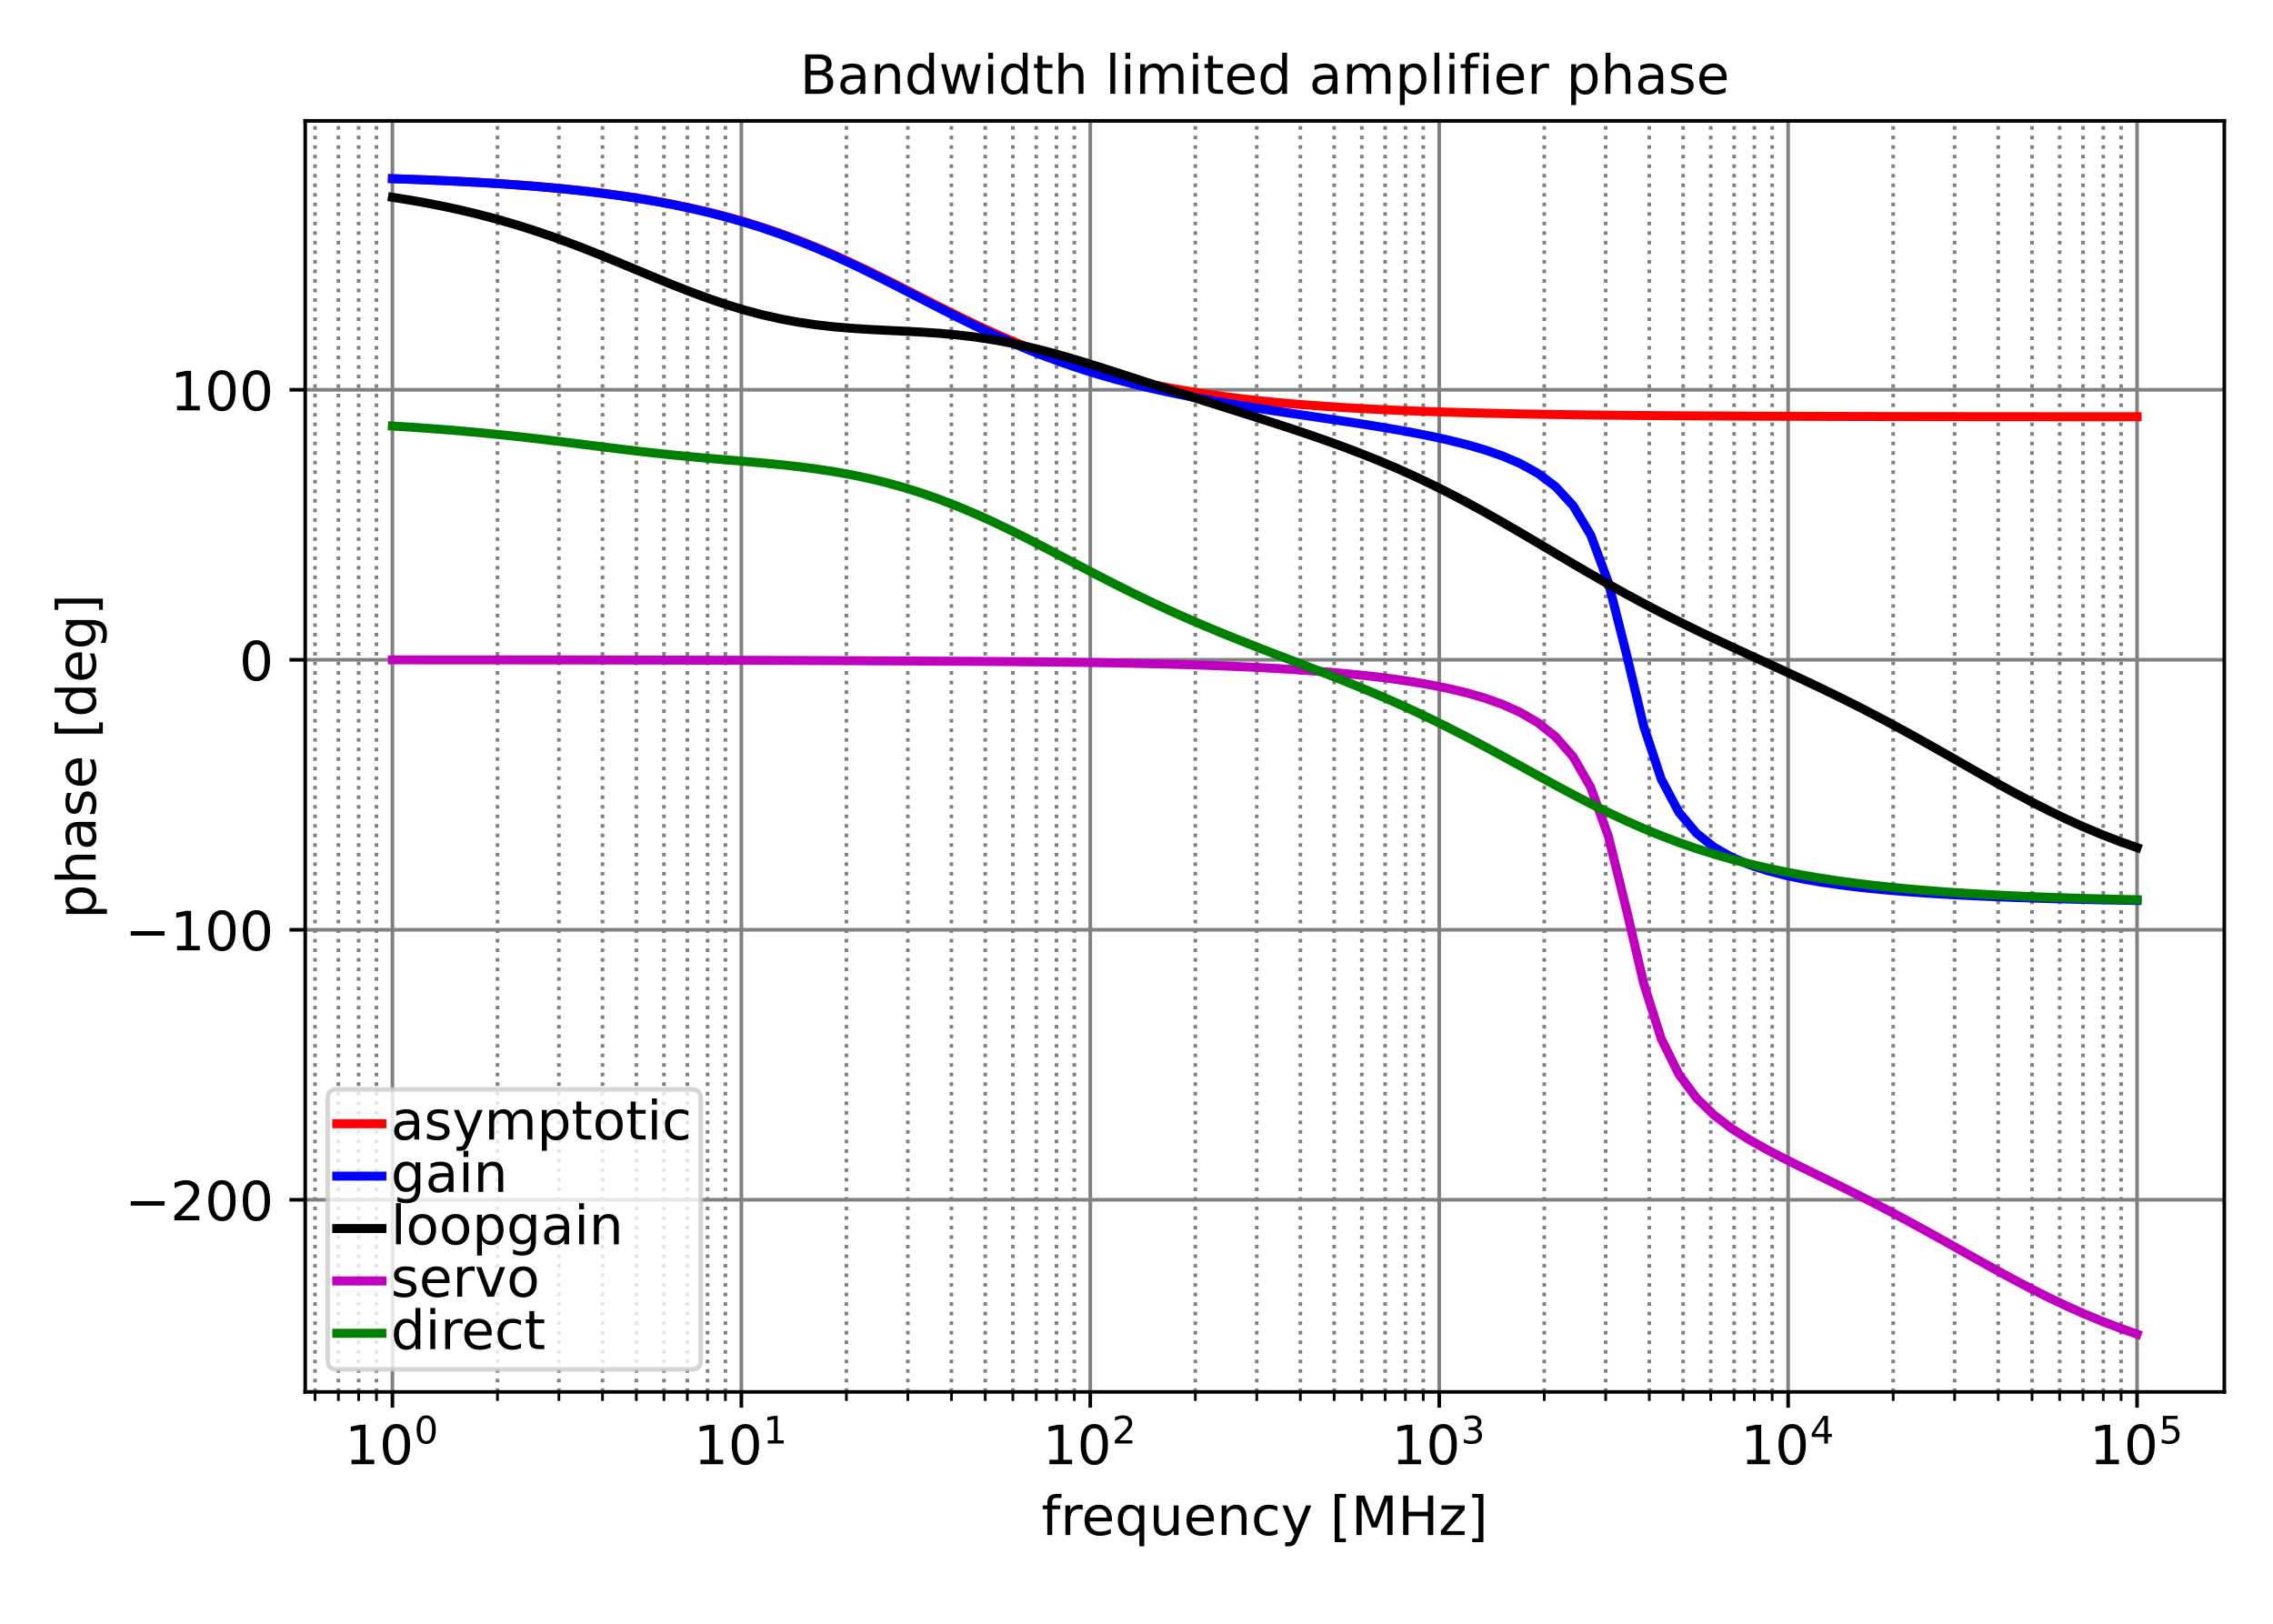 <?xml version="1.0" encoding="utf-8" standalone="no"?>
<!DOCTYPE svg PUBLIC "-//W3C//DTD SVG 1.1//EN"
  "http://www.w3.org/Graphics/SVG/1.1/DTD/svg11.dtd">
<!-- Created with matplotlib (https://matplotlib.org/) -->
<svg height="360pt" version="1.1" viewBox="0 0 504 360" width="504pt" xmlns="http://www.w3.org/2000/svg" xmlns:xlink="http://www.w3.org/1999/xlink">
 <defs>
  <style type="text/css">*{stroke-linecap:butt;stroke-linejoin:round;}</style>
 </defs>
 <g id="figure_1">
  <g id="patch_1">
   <path d="M 0 360 
L 504 360 
L 504 0 
L 0 0 
z
" style="fill:#ffffff;"/>
  </g>
  <g id="axes_1">
   <g id="patch_2">
    <path d="M 67.675 308.6 
L 493.2 308.6 
L 493.2 26.8 
L 67.675 26.8 
z
" style="fill:#ffffff;"/>
   </g>
   <g id="matplotlib.axis_1">
    <g id="xtick_1">
     <g id="line2d_1">
      <path clip-path="url(#p88505e169c)" d="M 87.017 308.6 
L 87.017 26.8 
" style="fill:none;stroke:#808080;stroke-linecap:square;stroke-width:0.8;"/>
     </g>
     <g id="line2d_2">
      <defs>
       <path d="M 0 0 
L 0 3.5 
" id="m97b4661ace" style="stroke:#000000;stroke-width:0.8;"/>
      </defs>
      <g>
       <use style="stroke:#000000;stroke-width:0.8;" x="87.017" xlink:href="#m97b4661ace" y="308.6"/>
      </g>
     </g>
     <g id="text_1">
      <!-- $\mathdefault{10^{0}}$ -->
      <g transform="translate(76.457 324.718)scale(0.12 -0.12)">
       <defs>
        <path d="M 12.406 8.297 
L 28.516 8.297 
L 28.516 63.922 
L 10.984 60.406 
L 10.984 69.391 
L 28.422 72.906 
L 38.281 72.906 
L 38.281 8.297 
L 54.391 8.297 
L 54.391 0 
L 12.406 0 
z
" id="DejaVuSans-49"/>
        <path d="M 31.781 66.406 
Q 24.172 66.406 20.328 58.906 
Q 16.5 51.422 16.5 36.375 
Q 16.5 21.391 20.328 13.891 
Q 24.172 6.391 31.781 6.391 
Q 39.453 6.391 43.281 13.891 
Q 47.125 21.391 47.125 36.375 
Q 47.125 51.422 43.281 58.906 
Q 39.453 66.406 31.781 66.406 
z
M 31.781 74.219 
Q 44.047 74.219 50.516 64.516 
Q 56.984 54.828 56.984 36.375 
Q 56.984 17.969 50.516 8.266 
Q 44.047 -1.422 31.781 -1.422 
Q 19.531 -1.422 13.062 8.266 
Q 6.594 17.969 6.594 36.375 
Q 6.594 54.828 13.062 64.516 
Q 19.531 74.219 31.781 74.219 
z
" id="DejaVuSans-48"/>
       </defs>
       <use transform="translate(0 0.766)" xlink:href="#DejaVuSans-49"/>
       <use transform="translate(63.623 0.766)" xlink:href="#DejaVuSans-48"/>
       <use transform="translate(128.203 39.047)scale(0.7)" xlink:href="#DejaVuSans-48"/>
      </g>
     </g>
    </g>
    <g id="xtick_2">
     <g id="line2d_3">
      <path clip-path="url(#p88505e169c)" d="M 164.385 308.6 
L 164.385 26.8 
" style="fill:none;stroke:#808080;stroke-linecap:square;stroke-width:0.8;"/>
     </g>
     <g id="line2d_4">
      <g>
       <use style="stroke:#000000;stroke-width:0.8;" x="164.385" xlink:href="#m97b4661ace" y="308.6"/>
      </g>
     </g>
     <g id="text_2">
      <!-- $\mathdefault{10^{1}}$ -->
      <g transform="translate(153.825 324.718)scale(0.12 -0.12)">
       <use transform="translate(0 0.684)" xlink:href="#DejaVuSans-49"/>
       <use transform="translate(63.623 0.684)" xlink:href="#DejaVuSans-48"/>
       <use transform="translate(128.203 38.966)scale(0.7)" xlink:href="#DejaVuSans-49"/>
      </g>
     </g>
    </g>
    <g id="xtick_3">
     <g id="line2d_5">
      <path clip-path="url(#p88505e169c)" d="M 241.753 308.6 
L 241.753 26.8 
" style="fill:none;stroke:#808080;stroke-linecap:square;stroke-width:0.8;"/>
     </g>
     <g id="line2d_6">
      <g>
       <use style="stroke:#000000;stroke-width:0.8;" x="241.753" xlink:href="#m97b4661ace" y="308.6"/>
      </g>
     </g>
     <g id="text_3">
      <!-- $\mathdefault{10^{2}}$ -->
      <g transform="translate(231.193 324.718)scale(0.12 -0.12)">
       <defs>
        <path d="M 19.188 8.297 
L 53.609 8.297 
L 53.609 0 
L 7.328 0 
L 7.328 8.297 
Q 12.938 14.109 22.625 23.891 
Q 32.328 33.688 34.812 36.531 
Q 39.547 41.844 41.422 45.531 
Q 43.312 49.219 43.312 52.781 
Q 43.312 58.594 39.234 62.25 
Q 35.156 65.922 28.609 65.922 
Q 23.969 65.922 18.812 64.312 
Q 13.672 62.703 7.812 59.422 
L 7.812 69.391 
Q 13.766 71.781 18.938 73 
Q 24.125 74.219 28.422 74.219 
Q 39.75 74.219 46.484 68.547 
Q 53.219 62.891 53.219 53.422 
Q 53.219 48.922 51.531 44.891 
Q 49.859 40.875 45.406 35.406 
Q 44.188 33.984 37.641 27.219 
Q 31.109 20.453 19.188 8.297 
z
" id="DejaVuSans-50"/>
       </defs>
       <use transform="translate(0 0.766)" xlink:href="#DejaVuSans-49"/>
       <use transform="translate(63.623 0.766)" xlink:href="#DejaVuSans-48"/>
       <use transform="translate(128.203 39.047)scale(0.7)" xlink:href="#DejaVuSans-50"/>
      </g>
     </g>
    </g>
    <g id="xtick_4">
     <g id="line2d_7">
      <path clip-path="url(#p88505e169c)" d="M 319.122 308.6 
L 319.122 26.8 
" style="fill:none;stroke:#808080;stroke-linecap:square;stroke-width:0.8;"/>
     </g>
     <g id="line2d_8">
      <g>
       <use style="stroke:#000000;stroke-width:0.8;" x="319.122" xlink:href="#m97b4661ace" y="308.6"/>
      </g>
     </g>
     <g id="text_4">
      <!-- $\mathdefault{10^{3}}$ -->
      <g transform="translate(308.562 324.718)scale(0.12 -0.12)">
       <defs>
        <path d="M 40.578 39.312 
Q 47.656 37.797 51.625 33 
Q 55.609 28.219 55.609 21.188 
Q 55.609 10.406 48.188 4.484 
Q 40.766 -1.422 27.094 -1.422 
Q 22.516 -1.422 17.656 -0.516 
Q 12.797 0.391 7.625 2.203 
L 7.625 11.719 
Q 11.719 9.328 16.594 8.109 
Q 21.484 6.891 26.812 6.891 
Q 36.078 6.891 40.938 10.547 
Q 45.797 14.203 45.797 21.188 
Q 45.797 27.641 41.281 31.266 
Q 36.766 34.906 28.719 34.906 
L 20.219 34.906 
L 20.219 43.016 
L 29.109 43.016 
Q 36.375 43.016 40.234 45.922 
Q 44.094 48.828 44.094 54.297 
Q 44.094 59.906 40.109 62.906 
Q 36.141 65.922 28.719 65.922 
Q 24.656 65.922 20.016 65.031 
Q 15.375 64.156 9.812 62.312 
L 9.812 71.094 
Q 15.438 72.656 20.344 73.438 
Q 25.25 74.219 29.594 74.219 
Q 40.828 74.219 47.359 69.109 
Q 53.906 64.016 53.906 55.328 
Q 53.906 49.266 50.438 45.094 
Q 46.969 40.922 40.578 39.312 
z
" id="DejaVuSans-51"/>
       </defs>
       <use transform="translate(0 0.766)" xlink:href="#DejaVuSans-49"/>
       <use transform="translate(63.623 0.766)" xlink:href="#DejaVuSans-48"/>
       <use transform="translate(128.203 39.047)scale(0.7)" xlink:href="#DejaVuSans-51"/>
      </g>
     </g>
    </g>
    <g id="xtick_5">
     <g id="line2d_9">
      <path clip-path="url(#p88505e169c)" d="M 396.49 308.6 
L 396.49 26.8 
" style="fill:none;stroke:#808080;stroke-linecap:square;stroke-width:0.8;"/>
     </g>
     <g id="line2d_10">
      <g>
       <use style="stroke:#000000;stroke-width:0.8;" x="396.49" xlink:href="#m97b4661ace" y="308.6"/>
      </g>
     </g>
     <g id="text_5">
      <!-- $\mathdefault{10^{4}}$ -->
      <g transform="translate(385.93 324.718)scale(0.12 -0.12)">
       <defs>
        <path d="M 37.797 64.312 
L 12.891 25.391 
L 37.797 25.391 
z
M 35.203 72.906 
L 47.609 72.906 
L 47.609 25.391 
L 58.016 25.391 
L 58.016 17.188 
L 47.609 17.188 
L 47.609 0 
L 37.797 0 
L 37.797 17.188 
L 4.891 17.188 
L 4.891 26.703 
z
" id="DejaVuSans-52"/>
       </defs>
       <use transform="translate(0 0.684)" xlink:href="#DejaVuSans-49"/>
       <use transform="translate(63.623 0.684)" xlink:href="#DejaVuSans-48"/>
       <use transform="translate(128.203 38.966)scale(0.7)" xlink:href="#DejaVuSans-52"/>
      </g>
     </g>
    </g>
    <g id="xtick_6">
     <g id="line2d_11">
      <path clip-path="url(#p88505e169c)" d="M 473.858 308.6 
L 473.858 26.8 
" style="fill:none;stroke:#808080;stroke-linecap:square;stroke-width:0.8;"/>
     </g>
     <g id="line2d_12">
      <g>
       <use style="stroke:#000000;stroke-width:0.8;" x="473.858" xlink:href="#m97b4661ace" y="308.6"/>
      </g>
     </g>
     <g id="text_6">
      <!-- $\mathdefault{10^{5}}$ -->
      <g transform="translate(463.298 324.718)scale(0.12 -0.12)">
       <defs>
        <path d="M 10.797 72.906 
L 49.516 72.906 
L 49.516 64.594 
L 19.828 64.594 
L 19.828 46.734 
Q 21.969 47.469 24.109 47.828 
Q 26.266 48.188 28.422 48.188 
Q 40.625 48.188 47.75 41.5 
Q 54.891 34.812 54.891 23.391 
Q 54.891 11.625 47.562 5.094 
Q 40.234 -1.422 26.906 -1.422 
Q 22.312 -1.422 17.547 -0.641 
Q 12.797 0.141 7.719 1.703 
L 7.719 11.625 
Q 12.109 9.234 16.797 8.062 
Q 21.484 6.891 26.703 6.891 
Q 35.156 6.891 40.078 11.328 
Q 45.016 15.766 45.016 23.391 
Q 45.016 31 40.078 35.438 
Q 35.156 39.891 26.703 39.891 
Q 22.75 39.891 18.812 39.016 
Q 14.891 38.141 10.797 36.281 
z
" id="DejaVuSans-53"/>
       </defs>
       <use transform="translate(0 0.684)" xlink:href="#DejaVuSans-49"/>
       <use transform="translate(63.623 0.684)" xlink:href="#DejaVuSans-48"/>
       <use transform="translate(128.203 38.966)scale(0.7)" xlink:href="#DejaVuSans-53"/>
      </g>
     </g>
    </g>
    <g id="xtick_7">
     <g id="line2d_13">
      <path clip-path="url(#p88505e169c)" d="M 69.853 308.6 
L 69.853 26.8 
" style="fill:none;stroke:#808080;stroke-dasharray:0.8,1.32;stroke-dashoffset:0;stroke-width:0.8;"/>
     </g>
     <g id="line2d_14">
      <defs>
       <path d="M 0 0 
L 0 2 
" id="mc4a67a2da4" style="stroke:#000000;stroke-width:0.6;"/>
      </defs>
      <g>
       <use style="stroke:#000000;stroke-width:0.6;" x="69.853" xlink:href="#mc4a67a2da4" y="308.6"/>
      </g>
     </g>
    </g>
    <g id="xtick_8">
     <g id="line2d_15">
      <path clip-path="url(#p88505e169c)" d="M 75.033 308.6 
L 75.033 26.8 
" style="fill:none;stroke:#808080;stroke-dasharray:0.8,1.32;stroke-dashoffset:0;stroke-width:0.8;"/>
     </g>
     <g id="line2d_16">
      <g>
       <use style="stroke:#000000;stroke-width:0.6;" x="75.033" xlink:href="#mc4a67a2da4" y="308.6"/>
      </g>
     </g>
    </g>
    <g id="xtick_9">
     <g id="line2d_17">
      <path clip-path="url(#p88505e169c)" d="M 79.519 308.6 
L 79.519 26.8 
" style="fill:none;stroke:#808080;stroke-dasharray:0.8,1.32;stroke-dashoffset:0;stroke-width:0.8;"/>
     </g>
     <g id="line2d_18">
      <g>
       <use style="stroke:#000000;stroke-width:0.6;" x="79.519" xlink:href="#mc4a67a2da4" y="308.6"/>
      </g>
     </g>
    </g>
    <g id="xtick_10">
     <g id="line2d_19">
      <path clip-path="url(#p88505e169c)" d="M 83.477 308.6 
L 83.477 26.8 
" style="fill:none;stroke:#808080;stroke-dasharray:0.8,1.32;stroke-dashoffset:0;stroke-width:0.8;"/>
     </g>
     <g id="line2d_20">
      <g>
       <use style="stroke:#000000;stroke-width:0.6;" x="83.477" xlink:href="#mc4a67a2da4" y="308.6"/>
      </g>
     </g>
    </g>
    <g id="xtick_11">
     <g id="line2d_21">
      <path clip-path="url(#p88505e169c)" d="M 110.307 308.6 
L 110.307 26.8 
" style="fill:none;stroke:#808080;stroke-dasharray:0.8,1.32;stroke-dashoffset:0;stroke-width:0.8;"/>
     </g>
     <g id="line2d_22">
      <g>
       <use style="stroke:#000000;stroke-width:0.6;" x="110.307" xlink:href="#mc4a67a2da4" y="308.6"/>
      </g>
     </g>
    </g>
    <g id="xtick_12">
     <g id="line2d_23">
      <path clip-path="url(#p88505e169c)" d="M 123.931 308.6 
L 123.931 26.8 
" style="fill:none;stroke:#808080;stroke-dasharray:0.8,1.32;stroke-dashoffset:0;stroke-width:0.8;"/>
     </g>
     <g id="line2d_24">
      <g>
       <use style="stroke:#000000;stroke-width:0.6;" x="123.931" xlink:href="#mc4a67a2da4" y="308.6"/>
      </g>
     </g>
    </g>
    <g id="xtick_13">
     <g id="line2d_25">
      <path clip-path="url(#p88505e169c)" d="M 133.597 308.6 
L 133.597 26.8 
" style="fill:none;stroke:#808080;stroke-dasharray:0.8,1.32;stroke-dashoffset:0;stroke-width:0.8;"/>
     </g>
     <g id="line2d_26">
      <g>
       <use style="stroke:#000000;stroke-width:0.6;" x="133.597" xlink:href="#mc4a67a2da4" y="308.6"/>
      </g>
     </g>
    </g>
    <g id="xtick_14">
     <g id="line2d_27">
      <path clip-path="url(#p88505e169c)" d="M 141.095 308.6 
L 141.095 26.8 
" style="fill:none;stroke:#808080;stroke-dasharray:0.8,1.32;stroke-dashoffset:0;stroke-width:0.8;"/>
     </g>
     <g id="line2d_28">
      <g>
       <use style="stroke:#000000;stroke-width:0.6;" x="141.095" xlink:href="#mc4a67a2da4" y="308.6"/>
      </g>
     </g>
    </g>
    <g id="xtick_15">
     <g id="line2d_29">
      <path clip-path="url(#p88505e169c)" d="M 147.221 308.6 
L 147.221 26.8 
" style="fill:none;stroke:#808080;stroke-dasharray:0.8,1.32;stroke-dashoffset:0;stroke-width:0.8;"/>
     </g>
     <g id="line2d_30">
      <g>
       <use style="stroke:#000000;stroke-width:0.6;" x="147.221" xlink:href="#mc4a67a2da4" y="308.6"/>
      </g>
     </g>
    </g>
    <g id="xtick_16">
     <g id="line2d_31">
      <path clip-path="url(#p88505e169c)" d="M 152.401 308.6 
L 152.401 26.8 
" style="fill:none;stroke:#808080;stroke-dasharray:0.8,1.32;stroke-dashoffset:0;stroke-width:0.8;"/>
     </g>
     <g id="line2d_32">
      <g>
       <use style="stroke:#000000;stroke-width:0.6;" x="152.401" xlink:href="#mc4a67a2da4" y="308.6"/>
      </g>
     </g>
    </g>
    <g id="xtick_17">
     <g id="line2d_33">
      <path clip-path="url(#p88505e169c)" d="M 156.887 308.6 
L 156.887 26.8 
" style="fill:none;stroke:#808080;stroke-dasharray:0.8,1.32;stroke-dashoffset:0;stroke-width:0.8;"/>
     </g>
     <g id="line2d_34">
      <g>
       <use style="stroke:#000000;stroke-width:0.6;" x="156.887" xlink:href="#mc4a67a2da4" y="308.6"/>
      </g>
     </g>
    </g>
    <g id="xtick_18">
     <g id="line2d_35">
      <path clip-path="url(#p88505e169c)" d="M 160.845 308.6 
L 160.845 26.8 
" style="fill:none;stroke:#808080;stroke-dasharray:0.8,1.32;stroke-dashoffset:0;stroke-width:0.8;"/>
     </g>
     <g id="line2d_36">
      <g>
       <use style="stroke:#000000;stroke-width:0.6;" x="160.845" xlink:href="#mc4a67a2da4" y="308.6"/>
      </g>
     </g>
    </g>
    <g id="xtick_19">
     <g id="line2d_37">
      <path clip-path="url(#p88505e169c)" d="M 187.675 308.6 
L 187.675 26.8 
" style="fill:none;stroke:#808080;stroke-dasharray:0.8,1.32;stroke-dashoffset:0;stroke-width:0.8;"/>
     </g>
     <g id="line2d_38">
      <g>
       <use style="stroke:#000000;stroke-width:0.6;" x="187.675" xlink:href="#mc4a67a2da4" y="308.6"/>
      </g>
     </g>
    </g>
    <g id="xtick_20">
     <g id="line2d_39">
      <path clip-path="url(#p88505e169c)" d="M 201.299 308.6 
L 201.299 26.8 
" style="fill:none;stroke:#808080;stroke-dasharray:0.8,1.32;stroke-dashoffset:0;stroke-width:0.8;"/>
     </g>
     <g id="line2d_40">
      <g>
       <use style="stroke:#000000;stroke-width:0.6;" x="201.299" xlink:href="#mc4a67a2da4" y="308.6"/>
      </g>
     </g>
    </g>
    <g id="xtick_21">
     <g id="line2d_41">
      <path clip-path="url(#p88505e169c)" d="M 210.966 308.6 
L 210.966 26.8 
" style="fill:none;stroke:#808080;stroke-dasharray:0.8,1.32;stroke-dashoffset:0;stroke-width:0.8;"/>
     </g>
     <g id="line2d_42">
      <g>
       <use style="stroke:#000000;stroke-width:0.6;" x="210.966" xlink:href="#mc4a67a2da4" y="308.6"/>
      </g>
     </g>
    </g>
    <g id="xtick_22">
     <g id="line2d_43">
      <path clip-path="url(#p88505e169c)" d="M 218.463 308.6 
L 218.463 26.8 
" style="fill:none;stroke:#808080;stroke-dasharray:0.8,1.32;stroke-dashoffset:0;stroke-width:0.8;"/>
     </g>
     <g id="line2d_44">
      <g>
       <use style="stroke:#000000;stroke-width:0.6;" x="218.463" xlink:href="#mc4a67a2da4" y="308.6"/>
      </g>
     </g>
    </g>
    <g id="xtick_23">
     <g id="line2d_45">
      <path clip-path="url(#p88505e169c)" d="M 224.589 308.6 
L 224.589 26.8 
" style="fill:none;stroke:#808080;stroke-dasharray:0.8,1.32;stroke-dashoffset:0;stroke-width:0.8;"/>
     </g>
     <g id="line2d_46">
      <g>
       <use style="stroke:#000000;stroke-width:0.6;" x="224.589" xlink:href="#mc4a67a2da4" y="308.6"/>
      </g>
     </g>
    </g>
    <g id="xtick_24">
     <g id="line2d_47">
      <path clip-path="url(#p88505e169c)" d="M 229.769 308.6 
L 229.769 26.8 
" style="fill:none;stroke:#808080;stroke-dasharray:0.8,1.32;stroke-dashoffset:0;stroke-width:0.8;"/>
     </g>
     <g id="line2d_48">
      <g>
       <use style="stroke:#000000;stroke-width:0.6;" x="229.769" xlink:href="#mc4a67a2da4" y="308.6"/>
      </g>
     </g>
    </g>
    <g id="xtick_25">
     <g id="line2d_49">
      <path clip-path="url(#p88505e169c)" d="M 234.256 308.6 
L 234.256 26.8 
" style="fill:none;stroke:#808080;stroke-dasharray:0.8,1.32;stroke-dashoffset:0;stroke-width:0.8;"/>
     </g>
     <g id="line2d_50">
      <g>
       <use style="stroke:#000000;stroke-width:0.6;" x="234.256" xlink:href="#mc4a67a2da4" y="308.6"/>
      </g>
     </g>
    </g>
    <g id="xtick_26">
     <g id="line2d_51">
      <path clip-path="url(#p88505e169c)" d="M 238.213 308.6 
L 238.213 26.8 
" style="fill:none;stroke:#808080;stroke-dasharray:0.8,1.32;stroke-dashoffset:0;stroke-width:0.8;"/>
     </g>
     <g id="line2d_52">
      <g>
       <use style="stroke:#000000;stroke-width:0.6;" x="238.213" xlink:href="#mc4a67a2da4" y="308.6"/>
      </g>
     </g>
    </g>
    <g id="xtick_27">
     <g id="line2d_53">
      <path clip-path="url(#p88505e169c)" d="M 265.044 308.6 
L 265.044 26.8 
" style="fill:none;stroke:#808080;stroke-dasharray:0.8,1.32;stroke-dashoffset:0;stroke-width:0.8;"/>
     </g>
     <g id="line2d_54">
      <g>
       <use style="stroke:#000000;stroke-width:0.6;" x="265.044" xlink:href="#mc4a67a2da4" y="308.6"/>
      </g>
     </g>
    </g>
    <g id="xtick_28">
     <g id="line2d_55">
      <path clip-path="url(#p88505e169c)" d="M 278.667 308.6 
L 278.667 26.8 
" style="fill:none;stroke:#808080;stroke-dasharray:0.8,1.32;stroke-dashoffset:0;stroke-width:0.8;"/>
     </g>
     <g id="line2d_56">
      <g>
       <use style="stroke:#000000;stroke-width:0.6;" x="278.667" xlink:href="#mc4a67a2da4" y="308.6"/>
      </g>
     </g>
    </g>
    <g id="xtick_29">
     <g id="line2d_57">
      <path clip-path="url(#p88505e169c)" d="M 288.334 308.6 
L 288.334 26.8 
" style="fill:none;stroke:#808080;stroke-dasharray:0.8,1.32;stroke-dashoffset:0;stroke-width:0.8;"/>
     </g>
     <g id="line2d_58">
      <g>
       <use style="stroke:#000000;stroke-width:0.6;" x="288.334" xlink:href="#mc4a67a2da4" y="308.6"/>
      </g>
     </g>
    </g>
    <g id="xtick_30">
     <g id="line2d_59">
      <path clip-path="url(#p88505e169c)" d="M 295.831 308.6 
L 295.831 26.8 
" style="fill:none;stroke:#808080;stroke-dasharray:0.8,1.32;stroke-dashoffset:0;stroke-width:0.8;"/>
     </g>
     <g id="line2d_60">
      <g>
       <use style="stroke:#000000;stroke-width:0.6;" x="295.831" xlink:href="#mc4a67a2da4" y="308.6"/>
      </g>
     </g>
    </g>
    <g id="xtick_31">
     <g id="line2d_61">
      <path clip-path="url(#p88505e169c)" d="M 301.958 308.6 
L 301.958 26.8 
" style="fill:none;stroke:#808080;stroke-dasharray:0.8,1.32;stroke-dashoffset:0;stroke-width:0.8;"/>
     </g>
     <g id="line2d_62">
      <g>
       <use style="stroke:#000000;stroke-width:0.6;" x="301.958" xlink:href="#mc4a67a2da4" y="308.6"/>
      </g>
     </g>
    </g>
    <g id="xtick_32">
     <g id="line2d_63">
      <path clip-path="url(#p88505e169c)" d="M 307.137 308.6 
L 307.137 26.8 
" style="fill:none;stroke:#808080;stroke-dasharray:0.8,1.32;stroke-dashoffset:0;stroke-width:0.8;"/>
     </g>
     <g id="line2d_64">
      <g>
       <use style="stroke:#000000;stroke-width:0.6;" x="307.137" xlink:href="#mc4a67a2da4" y="308.6"/>
      </g>
     </g>
    </g>
    <g id="xtick_33">
     <g id="line2d_65">
      <path clip-path="url(#p88505e169c)" d="M 311.624 308.6 
L 311.624 26.8 
" style="fill:none;stroke:#808080;stroke-dasharray:0.8,1.32;stroke-dashoffset:0;stroke-width:0.8;"/>
     </g>
     <g id="line2d_66">
      <g>
       <use style="stroke:#000000;stroke-width:0.6;" x="311.624" xlink:href="#mc4a67a2da4" y="308.6"/>
      </g>
     </g>
    </g>
    <g id="xtick_34">
     <g id="line2d_67">
      <path clip-path="url(#p88505e169c)" d="M 315.581 308.6 
L 315.581 26.8 
" style="fill:none;stroke:#808080;stroke-dasharray:0.8,1.32;stroke-dashoffset:0;stroke-width:0.8;"/>
     </g>
     <g id="line2d_68">
      <g>
       <use style="stroke:#000000;stroke-width:0.6;" x="315.581" xlink:href="#mc4a67a2da4" y="308.6"/>
      </g>
     </g>
    </g>
    <g id="xtick_35">
     <g id="line2d_69">
      <path clip-path="url(#p88505e169c)" d="M 342.412 308.6 
L 342.412 26.8 
" style="fill:none;stroke:#808080;stroke-dasharray:0.8,1.32;stroke-dashoffset:0;stroke-width:0.8;"/>
     </g>
     <g id="line2d_70">
      <g>
       <use style="stroke:#000000;stroke-width:0.6;" x="342.412" xlink:href="#mc4a67a2da4" y="308.6"/>
      </g>
     </g>
    </g>
    <g id="xtick_36">
     <g id="line2d_71">
      <path clip-path="url(#p88505e169c)" d="M 356.036 308.6 
L 356.036 26.8 
" style="fill:none;stroke:#808080;stroke-dasharray:0.8,1.32;stroke-dashoffset:0;stroke-width:0.8;"/>
     </g>
     <g id="line2d_72">
      <g>
       <use style="stroke:#000000;stroke-width:0.6;" x="356.036" xlink:href="#mc4a67a2da4" y="308.6"/>
      </g>
     </g>
    </g>
    <g id="xtick_37">
     <g id="line2d_73">
      <path clip-path="url(#p88505e169c)" d="M 365.702 308.6 
L 365.702 26.8 
" style="fill:none;stroke:#808080;stroke-dasharray:0.8,1.32;stroke-dashoffset:0;stroke-width:0.8;"/>
     </g>
     <g id="line2d_74">
      <g>
       <use style="stroke:#000000;stroke-width:0.6;" x="365.702" xlink:href="#mc4a67a2da4" y="308.6"/>
      </g>
     </g>
    </g>
    <g id="xtick_38">
     <g id="line2d_75">
      <path clip-path="url(#p88505e169c)" d="M 373.2 308.6 
L 373.2 26.8 
" style="fill:none;stroke:#808080;stroke-dasharray:0.8,1.32;stroke-dashoffset:0;stroke-width:0.8;"/>
     </g>
     <g id="line2d_76">
      <g>
       <use style="stroke:#000000;stroke-width:0.6;" x="373.2" xlink:href="#mc4a67a2da4" y="308.6"/>
      </g>
     </g>
    </g>
    <g id="xtick_39">
     <g id="line2d_77">
      <path clip-path="url(#p88505e169c)" d="M 379.326 308.6 
L 379.326 26.8 
" style="fill:none;stroke:#808080;stroke-dasharray:0.8,1.32;stroke-dashoffset:0;stroke-width:0.8;"/>
     </g>
     <g id="line2d_78">
      <g>
       <use style="stroke:#000000;stroke-width:0.6;" x="379.326" xlink:href="#mc4a67a2da4" y="308.6"/>
      </g>
     </g>
    </g>
    <g id="xtick_40">
     <g id="line2d_79">
      <path clip-path="url(#p88505e169c)" d="M 384.505 308.6 
L 384.505 26.8 
" style="fill:none;stroke:#808080;stroke-dasharray:0.8,1.32;stroke-dashoffset:0;stroke-width:0.8;"/>
     </g>
     <g id="line2d_80">
      <g>
       <use style="stroke:#000000;stroke-width:0.6;" x="384.505" xlink:href="#mc4a67a2da4" y="308.6"/>
      </g>
     </g>
    </g>
    <g id="xtick_41">
     <g id="line2d_81">
      <path clip-path="url(#p88505e169c)" d="M 388.992 308.6 
L 388.992 26.8 
" style="fill:none;stroke:#808080;stroke-dasharray:0.8,1.32;stroke-dashoffset:0;stroke-width:0.8;"/>
     </g>
     <g id="line2d_82">
      <g>
       <use style="stroke:#000000;stroke-width:0.6;" x="388.992" xlink:href="#mc4a67a2da4" y="308.6"/>
      </g>
     </g>
    </g>
    <g id="xtick_42">
     <g id="line2d_83">
      <path clip-path="url(#p88505e169c)" d="M 392.95 308.6 
L 392.95 26.8 
" style="fill:none;stroke:#808080;stroke-dasharray:0.8,1.32;stroke-dashoffset:0;stroke-width:0.8;"/>
     </g>
     <g id="line2d_84">
      <g>
       <use style="stroke:#000000;stroke-width:0.6;" x="392.95" xlink:href="#mc4a67a2da4" y="308.6"/>
      </g>
     </g>
    </g>
    <g id="xtick_43">
     <g id="line2d_85">
      <path clip-path="url(#p88505e169c)" d="M 419.78 308.6 
L 419.78 26.8 
" style="fill:none;stroke:#808080;stroke-dasharray:0.8,1.32;stroke-dashoffset:0;stroke-width:0.8;"/>
     </g>
     <g id="line2d_86">
      <g>
       <use style="stroke:#000000;stroke-width:0.6;" x="419.78" xlink:href="#mc4a67a2da4" y="308.6"/>
      </g>
     </g>
    </g>
    <g id="xtick_44">
     <g id="line2d_87">
      <path clip-path="url(#p88505e169c)" d="M 433.404 308.6 
L 433.404 26.8 
" style="fill:none;stroke:#808080;stroke-dasharray:0.8,1.32;stroke-dashoffset:0;stroke-width:0.8;"/>
     </g>
     <g id="line2d_88">
      <g>
       <use style="stroke:#000000;stroke-width:0.6;" x="433.404" xlink:href="#mc4a67a2da4" y="308.6"/>
      </g>
     </g>
    </g>
    <g id="xtick_45">
     <g id="line2d_89">
      <path clip-path="url(#p88505e169c)" d="M 443.07 308.6 
L 443.07 26.8 
" style="fill:none;stroke:#808080;stroke-dasharray:0.8,1.32;stroke-dashoffset:0;stroke-width:0.8;"/>
     </g>
     <g id="line2d_90">
      <g>
       <use style="stroke:#000000;stroke-width:0.6;" x="443.07" xlink:href="#mc4a67a2da4" y="308.6"/>
      </g>
     </g>
    </g>
    <g id="xtick_46">
     <g id="line2d_91">
      <path clip-path="url(#p88505e169c)" d="M 450.568 308.6 
L 450.568 26.8 
" style="fill:none;stroke:#808080;stroke-dasharray:0.8,1.32;stroke-dashoffset:0;stroke-width:0.8;"/>
     </g>
     <g id="line2d_92">
      <g>
       <use style="stroke:#000000;stroke-width:0.6;" x="450.568" xlink:href="#mc4a67a2da4" y="308.6"/>
      </g>
     </g>
    </g>
    <g id="xtick_47">
     <g id="line2d_93">
      <path clip-path="url(#p88505e169c)" d="M 456.694 308.6 
L 456.694 26.8 
" style="fill:none;stroke:#808080;stroke-dasharray:0.8,1.32;stroke-dashoffset:0;stroke-width:0.8;"/>
     </g>
     <g id="line2d_94">
      <g>
       <use style="stroke:#000000;stroke-width:0.6;" x="456.694" xlink:href="#mc4a67a2da4" y="308.6"/>
      </g>
     </g>
    </g>
    <g id="xtick_48">
     <g id="line2d_95">
      <path clip-path="url(#p88505e169c)" d="M 461.873 308.6 
L 461.873 26.8 
" style="fill:none;stroke:#808080;stroke-dasharray:0.8,1.32;stroke-dashoffset:0;stroke-width:0.8;"/>
     </g>
     <g id="line2d_96">
      <g>
       <use style="stroke:#000000;stroke-width:0.6;" x="461.873" xlink:href="#mc4a67a2da4" y="308.6"/>
      </g>
     </g>
    </g>
    <g id="xtick_49">
     <g id="line2d_97">
      <path clip-path="url(#p88505e169c)" d="M 466.36 308.6 
L 466.36 26.8 
" style="fill:none;stroke:#808080;stroke-dasharray:0.8,1.32;stroke-dashoffset:0;stroke-width:0.8;"/>
     </g>
     <g id="line2d_98">
      <g>
       <use style="stroke:#000000;stroke-width:0.6;" x="466.36" xlink:href="#mc4a67a2da4" y="308.6"/>
      </g>
     </g>
    </g>
    <g id="xtick_50">
     <g id="line2d_99">
      <path clip-path="url(#p88505e169c)" d="M 470.318 308.6 
L 470.318 26.8 
" style="fill:none;stroke:#808080;stroke-dasharray:0.8,1.32;stroke-dashoffset:0;stroke-width:0.8;"/>
     </g>
     <g id="line2d_100">
      <g>
       <use style="stroke:#000000;stroke-width:0.6;" x="470.318" xlink:href="#mc4a67a2da4" y="308.6"/>
      </g>
     </g>
    </g>
    <g id="text_7">
     <!-- frequency [MHz] -->
     <g transform="translate(230.919 340.332)scale(0.12 -0.12)">
      <defs>
       <path d="M 37.109 75.984 
L 37.109 68.5 
L 28.516 68.5 
Q 23.688 68.5 21.797 66.547 
Q 19.922 64.594 19.922 59.516 
L 19.922 54.688 
L 34.719 54.688 
L 34.719 47.703 
L 19.922 47.703 
L 19.922 0 
L 10.891 0 
L 10.891 47.703 
L 2.297 47.703 
L 2.297 54.688 
L 10.891 54.688 
L 10.891 58.5 
Q 10.891 67.625 15.141 71.797 
Q 19.391 75.984 28.609 75.984 
z
" id="DejaVuSans-102"/>
       <path d="M 41.109 46.297 
Q 39.594 47.172 37.812 47.578 
Q 36.031 48 33.891 48 
Q 26.266 48 22.188 43.047 
Q 18.109 38.094 18.109 28.812 
L 18.109 0 
L 9.078 0 
L 9.078 54.688 
L 18.109 54.688 
L 18.109 46.188 
Q 20.953 51.172 25.484 53.578 
Q 30.031 56 36.531 56 
Q 37.453 56 38.578 55.875 
Q 39.703 55.766 41.062 55.516 
z
" id="DejaVuSans-114"/>
       <path d="M 56.203 29.594 
L 56.203 25.203 
L 14.891 25.203 
Q 15.484 15.922 20.484 11.062 
Q 25.484 6.203 34.422 6.203 
Q 39.594 6.203 44.453 7.469 
Q 49.312 8.734 54.109 11.281 
L 54.109 2.781 
Q 49.266 0.734 44.188 -0.344 
Q 39.109 -1.422 33.891 -1.422 
Q 20.797 -1.422 13.156 6.188 
Q 5.516 13.812 5.516 26.812 
Q 5.516 40.234 12.766 48.109 
Q 20.016 56 32.328 56 
Q 43.359 56 49.781 48.891 
Q 56.203 41.797 56.203 29.594 
z
M 47.219 32.234 
Q 47.125 39.594 43.094 43.984 
Q 39.062 48.391 32.422 48.391 
Q 24.906 48.391 20.391 44.141 
Q 15.875 39.891 15.188 32.172 
z
" id="DejaVuSans-101"/>
       <path d="M 14.797 27.297 
Q 14.797 17.391 18.875 11.75 
Q 22.953 6.109 30.078 6.109 
Q 37.203 6.109 41.297 11.75 
Q 45.406 17.391 45.406 27.297 
Q 45.406 37.203 41.297 42.844 
Q 37.203 48.484 30.078 48.484 
Q 22.953 48.484 18.875 42.844 
Q 14.797 37.203 14.797 27.297 
z
M 45.406 8.203 
Q 42.578 3.328 38.25 0.953 
Q 33.938 -1.422 27.875 -1.422 
Q 17.969 -1.422 11.734 6.484 
Q 5.516 14.406 5.516 27.297 
Q 5.516 40.188 11.734 48.094 
Q 17.969 56 27.875 56 
Q 33.938 56 38.25 53.625 
Q 42.578 51.266 45.406 46.391 
L 45.406 54.688 
L 54.391 54.688 
L 54.391 -20.797 
L 45.406 -20.797 
z
" id="DejaVuSans-113"/>
       <path d="M 8.5 21.578 
L 8.5 54.688 
L 17.484 54.688 
L 17.484 21.922 
Q 17.484 14.156 20.5 10.266 
Q 23.531 6.391 29.594 6.391 
Q 36.859 6.391 41.078 11.031 
Q 45.312 15.672 45.312 23.688 
L 45.312 54.688 
L 54.297 54.688 
L 54.297 0 
L 45.312 0 
L 45.312 8.406 
Q 42.047 3.422 37.719 1 
Q 33.406 -1.422 27.688 -1.422 
Q 18.266 -1.422 13.375 4.438 
Q 8.5 10.297 8.5 21.578 
z
M 31.109 56 
z
" id="DejaVuSans-117"/>
       <path d="M 54.891 33.016 
L 54.891 0 
L 45.906 0 
L 45.906 32.719 
Q 45.906 40.484 42.875 44.328 
Q 39.844 48.188 33.797 48.188 
Q 26.516 48.188 22.312 43.547 
Q 18.109 38.922 18.109 30.906 
L 18.109 0 
L 9.078 0 
L 9.078 54.688 
L 18.109 54.688 
L 18.109 46.188 
Q 21.344 51.125 25.703 53.562 
Q 30.078 56 35.797 56 
Q 45.219 56 50.047 50.172 
Q 54.891 44.344 54.891 33.016 
z
" id="DejaVuSans-110"/>
       <path d="M 48.781 52.594 
L 48.781 44.188 
Q 44.969 46.297 41.141 47.344 
Q 37.312 48.391 33.406 48.391 
Q 24.656 48.391 19.812 42.844 
Q 14.984 37.312 14.984 27.297 
Q 14.984 17.281 19.812 11.734 
Q 24.656 6.203 33.406 6.203 
Q 37.312 6.203 41.141 7.25 
Q 44.969 8.297 48.781 10.406 
L 48.781 2.094 
Q 45.016 0.344 40.984 -0.531 
Q 36.969 -1.422 32.422 -1.422 
Q 20.062 -1.422 12.781 6.344 
Q 5.516 14.109 5.516 27.297 
Q 5.516 40.672 12.859 48.328 
Q 20.219 56 33.016 56 
Q 37.156 56 41.109 55.141 
Q 45.062 54.297 48.781 52.594 
z
" id="DejaVuSans-99"/>
       <path d="M 32.172 -5.078 
Q 28.375 -14.844 24.75 -17.812 
Q 21.141 -20.797 15.094 -20.797 
L 7.906 -20.797 
L 7.906 -13.281 
L 13.188 -13.281 
Q 16.891 -13.281 18.938 -11.516 
Q 21 -9.766 23.484 -3.219 
L 25.094 0.875 
L 2.984 54.688 
L 12.5 54.688 
L 29.594 11.922 
L 46.688 54.688 
L 56.203 54.688 
z
" id="DejaVuSans-121"/>
       <path id="DejaVuSans-32"/>
       <path d="M 8.594 75.984 
L 29.297 75.984 
L 29.297 69 
L 17.578 69 
L 17.578 -6.203 
L 29.297 -6.203 
L 29.297 -13.188 
L 8.594 -13.188 
z
" id="DejaVuSans-91"/>
       <path d="M 9.812 72.906 
L 24.516 72.906 
L 43.109 23.297 
L 61.812 72.906 
L 76.516 72.906 
L 76.516 0 
L 66.891 0 
L 66.891 64.016 
L 48.094 14.016 
L 38.188 14.016 
L 19.391 64.016 
L 19.391 0 
L 9.812 0 
z
" id="DejaVuSans-77"/>
       <path d="M 9.812 72.906 
L 19.672 72.906 
L 19.672 43.016 
L 55.516 43.016 
L 55.516 72.906 
L 65.375 72.906 
L 65.375 0 
L 55.516 0 
L 55.516 34.719 
L 19.672 34.719 
L 19.672 0 
L 9.812 0 
z
" id="DejaVuSans-72"/>
       <path d="M 5.516 54.688 
L 48.188 54.688 
L 48.188 46.484 
L 14.406 7.172 
L 48.188 7.172 
L 48.188 0 
L 4.297 0 
L 4.297 8.203 
L 38.094 47.516 
L 5.516 47.516 
z
" id="DejaVuSans-122"/>
       <path d="M 30.422 75.984 
L 30.422 -13.188 
L 9.719 -13.188 
L 9.719 -6.203 
L 21.391 -6.203 
L 21.391 69 
L 9.719 69 
L 9.719 75.984 
z
" id="DejaVuSans-93"/>
      </defs>
      <use xlink:href="#DejaVuSans-102"/>
      <use x="35.205" xlink:href="#DejaVuSans-114"/>
      <use x="74.068" xlink:href="#DejaVuSans-101"/>
      <use x="135.592" xlink:href="#DejaVuSans-113"/>
      <use x="199.068" xlink:href="#DejaVuSans-117"/>
      <use x="262.447" xlink:href="#DejaVuSans-101"/>
      <use x="323.971" xlink:href="#DejaVuSans-110"/>
      <use x="387.35" xlink:href="#DejaVuSans-99"/>
      <use x="442.33" xlink:href="#DejaVuSans-121"/>
      <use x="501.51" xlink:href="#DejaVuSans-32"/>
      <use x="533.297" xlink:href="#DejaVuSans-91"/>
      <use x="572.311" xlink:href="#DejaVuSans-77"/>
      <use x="658.59" xlink:href="#DejaVuSans-72"/>
      <use x="733.785" xlink:href="#DejaVuSans-122"/>
      <use x="786.275" xlink:href="#DejaVuSans-93"/>
     </g>
    </g>
   </g>
   <g id="matplotlib.axis_2">
    <g id="ytick_1">
     <g id="line2d_101">
      <path clip-path="url(#p88505e169c)" d="M 67.675 266.004 
L 493.2 266.004 
" style="fill:none;stroke:#808080;stroke-linecap:square;stroke-width:0.8;"/>
     </g>
     <g id="line2d_102">
      <defs>
       <path d="M 0 0 
L -3.5 0 
" id="m5b863ec9cf" style="stroke:#000000;stroke-width:0.8;"/>
      </defs>
      <g>
       <use style="stroke:#000000;stroke-width:0.8;" x="67.675" xlink:href="#m5b863ec9cf" y="266.004"/>
      </g>
     </g>
     <g id="text_8">
      <!-- −200 -->
      <g transform="translate(27.714 270.564)scale(0.12 -0.12)">
       <defs>
        <path d="M 10.594 35.5 
L 73.188 35.5 
L 73.188 27.203 
L 10.594 27.203 
z
" id="DejaVuSans-8722"/>
       </defs>
       <use xlink:href="#DejaVuSans-8722"/>
       <use x="83.789" xlink:href="#DejaVuSans-50"/>
       <use x="147.412" xlink:href="#DejaVuSans-48"/>
       <use x="211.035" xlink:href="#DejaVuSans-48"/>
      </g>
     </g>
    </g>
    <g id="ytick_2">
     <g id="line2d_103">
      <path clip-path="url(#p88505e169c)" d="M 67.675 206.143 
L 493.2 206.143 
" style="fill:none;stroke:#808080;stroke-linecap:square;stroke-width:0.8;"/>
     </g>
     <g id="line2d_104">
      <g>
       <use style="stroke:#000000;stroke-width:0.8;" x="67.675" xlink:href="#m5b863ec9cf" y="206.143"/>
      </g>
     </g>
     <g id="text_9">
      <!-- −100 -->
      <g transform="translate(27.714 210.702)scale(0.12 -0.12)">
       <use xlink:href="#DejaVuSans-8722"/>
       <use x="83.789" xlink:href="#DejaVuSans-49"/>
       <use x="147.412" xlink:href="#DejaVuSans-48"/>
       <use x="211.035" xlink:href="#DejaVuSans-48"/>
      </g>
     </g>
    </g>
    <g id="ytick_3">
     <g id="line2d_105">
      <path clip-path="url(#p88505e169c)" d="M 67.675 146.282 
L 493.2 146.282 
" style="fill:none;stroke:#808080;stroke-linecap:square;stroke-width:0.8;"/>
     </g>
     <g id="line2d_106">
      <g>
       <use style="stroke:#000000;stroke-width:0.8;" x="67.675" xlink:href="#m5b863ec9cf" y="146.282"/>
      </g>
     </g>
     <g id="text_10">
      <!-- 0 -->
      <g transform="translate(53.04 150.841)scale(0.12 -0.12)">
       <use xlink:href="#DejaVuSans-48"/>
      </g>
     </g>
    </g>
    <g id="ytick_4">
     <g id="line2d_107">
      <path clip-path="url(#p88505e169c)" d="M 67.675 86.421 
L 493.2 86.421 
" style="fill:none;stroke:#808080;stroke-linecap:square;stroke-width:0.8;"/>
     </g>
     <g id="line2d_108">
      <g>
       <use style="stroke:#000000;stroke-width:0.8;" x="67.675" xlink:href="#m5b863ec9cf" y="86.421"/>
      </g>
     </g>
     <g id="text_11">
      <!-- 100 -->
      <g transform="translate(37.77 90.98)scale(0.12 -0.12)">
       <use xlink:href="#DejaVuSans-49"/>
       <use x="63.623" xlink:href="#DejaVuSans-48"/>
       <use x="127.246" xlink:href="#DejaVuSans-48"/>
      </g>
     </g>
    </g>
    <g id="text_12">
     <!-- phase [deg] -->
     <g transform="translate(21.219 203.705)rotate(-90)scale(0.12 -0.12)">
      <defs>
       <path d="M 18.109 8.203 
L 18.109 -20.797 
L 9.078 -20.797 
L 9.078 54.688 
L 18.109 54.688 
L 18.109 46.391 
Q 20.953 51.266 25.266 53.625 
Q 29.594 56 35.594 56 
Q 45.562 56 51.781 48.094 
Q 58.016 40.188 58.016 27.297 
Q 58.016 14.406 51.781 6.484 
Q 45.562 -1.422 35.594 -1.422 
Q 29.594 -1.422 25.266 0.953 
Q 20.953 3.328 18.109 8.203 
z
M 48.688 27.297 
Q 48.688 37.203 44.609 42.844 
Q 40.531 48.484 33.406 48.484 
Q 26.266 48.484 22.188 42.844 
Q 18.109 37.203 18.109 27.297 
Q 18.109 17.391 22.188 11.75 
Q 26.266 6.109 33.406 6.109 
Q 40.531 6.109 44.609 11.75 
Q 48.688 17.391 48.688 27.297 
z
" id="DejaVuSans-112"/>
       <path d="M 54.891 33.016 
L 54.891 0 
L 45.906 0 
L 45.906 32.719 
Q 45.906 40.484 42.875 44.328 
Q 39.844 48.188 33.797 48.188 
Q 26.516 48.188 22.312 43.547 
Q 18.109 38.922 18.109 30.906 
L 18.109 0 
L 9.078 0 
L 9.078 75.984 
L 18.109 75.984 
L 18.109 46.188 
Q 21.344 51.125 25.703 53.562 
Q 30.078 56 35.797 56 
Q 45.219 56 50.047 50.172 
Q 54.891 44.344 54.891 33.016 
z
" id="DejaVuSans-104"/>
       <path d="M 34.281 27.484 
Q 23.391 27.484 19.188 25 
Q 14.984 22.516 14.984 16.5 
Q 14.984 11.719 18.141 8.906 
Q 21.297 6.109 26.703 6.109 
Q 34.188 6.109 38.703 11.406 
Q 43.219 16.703 43.219 25.484 
L 43.219 27.484 
z
M 52.203 31.203 
L 52.203 0 
L 43.219 0 
L 43.219 8.297 
Q 40.141 3.328 35.547 0.953 
Q 30.953 -1.422 24.312 -1.422 
Q 15.922 -1.422 10.953 3.297 
Q 6 8.016 6 15.922 
Q 6 25.141 12.172 29.828 
Q 18.359 34.516 30.609 34.516 
L 43.219 34.516 
L 43.219 35.406 
Q 43.219 41.609 39.141 45 
Q 35.062 48.391 27.688 48.391 
Q 23 48.391 18.547 47.266 
Q 14.109 46.141 10.016 43.891 
L 10.016 52.203 
Q 14.938 54.109 19.578 55.047 
Q 24.219 56 28.609 56 
Q 40.484 56 46.344 49.844 
Q 52.203 43.703 52.203 31.203 
z
" id="DejaVuSans-97"/>
       <path d="M 44.281 53.078 
L 44.281 44.578 
Q 40.484 46.531 36.375 47.5 
Q 32.281 48.484 27.875 48.484 
Q 21.188 48.484 17.844 46.438 
Q 14.5 44.391 14.5 40.281 
Q 14.5 37.156 16.891 35.375 
Q 19.281 33.594 26.516 31.984 
L 29.594 31.297 
Q 39.156 29.25 43.188 25.516 
Q 47.219 21.781 47.219 15.094 
Q 47.219 7.469 41.188 3.016 
Q 35.156 -1.422 24.609 -1.422 
Q 20.219 -1.422 15.453 -0.562 
Q 10.688 0.297 5.422 2 
L 5.422 11.281 
Q 10.406 8.688 15.234 7.391 
Q 20.062 6.109 24.812 6.109 
Q 31.156 6.109 34.562 8.281 
Q 37.984 10.453 37.984 14.406 
Q 37.984 18.062 35.516 20.016 
Q 33.062 21.969 24.703 23.781 
L 21.578 24.516 
Q 13.234 26.266 9.516 29.906 
Q 5.812 33.547 5.812 39.891 
Q 5.812 47.609 11.281 51.797 
Q 16.75 56 26.812 56 
Q 31.781 56 36.172 55.266 
Q 40.578 54.547 44.281 53.078 
z
" id="DejaVuSans-115"/>
       <path d="M 45.406 46.391 
L 45.406 75.984 
L 54.391 75.984 
L 54.391 0 
L 45.406 0 
L 45.406 8.203 
Q 42.578 3.328 38.25 0.953 
Q 33.938 -1.422 27.875 -1.422 
Q 17.969 -1.422 11.734 6.484 
Q 5.516 14.406 5.516 27.297 
Q 5.516 40.188 11.734 48.094 
Q 17.969 56 27.875 56 
Q 33.938 56 38.25 53.625 
Q 42.578 51.266 45.406 46.391 
z
M 14.797 27.297 
Q 14.797 17.391 18.875 11.75 
Q 22.953 6.109 30.078 6.109 
Q 37.203 6.109 41.297 11.75 
Q 45.406 17.391 45.406 27.297 
Q 45.406 37.203 41.297 42.844 
Q 37.203 48.484 30.078 48.484 
Q 22.953 48.484 18.875 42.844 
Q 14.797 37.203 14.797 27.297 
z
" id="DejaVuSans-100"/>
       <path d="M 45.406 27.984 
Q 45.406 37.75 41.375 43.109 
Q 37.359 48.484 30.078 48.484 
Q 22.859 48.484 18.828 43.109 
Q 14.797 37.75 14.797 27.984 
Q 14.797 18.266 18.828 12.891 
Q 22.859 7.516 30.078 7.516 
Q 37.359 7.516 41.375 12.891 
Q 45.406 18.266 45.406 27.984 
z
M 54.391 6.781 
Q 54.391 -7.172 48.188 -13.984 
Q 42 -20.797 29.203 -20.797 
Q 24.469 -20.797 20.266 -20.094 
Q 16.062 -19.391 12.109 -17.922 
L 12.109 -9.188 
Q 16.062 -11.328 19.922 -12.344 
Q 23.781 -13.375 27.781 -13.375 
Q 36.625 -13.375 41.016 -8.766 
Q 45.406 -4.156 45.406 5.172 
L 45.406 9.625 
Q 42.625 4.781 38.281 2.391 
Q 33.938 0 27.875 0 
Q 17.828 0 11.672 7.656 
Q 5.516 15.328 5.516 27.984 
Q 5.516 40.672 11.672 48.328 
Q 17.828 56 27.875 56 
Q 33.938 56 38.281 53.609 
Q 42.625 51.219 45.406 46.391 
L 45.406 54.688 
L 54.391 54.688 
z
" id="DejaVuSans-103"/>
      </defs>
      <use xlink:href="#DejaVuSans-112"/>
      <use x="63.477" xlink:href="#DejaVuSans-104"/>
      <use x="126.855" xlink:href="#DejaVuSans-97"/>
      <use x="188.135" xlink:href="#DejaVuSans-115"/>
      <use x="240.234" xlink:href="#DejaVuSans-101"/>
      <use x="301.758" xlink:href="#DejaVuSans-32"/>
      <use x="333.545" xlink:href="#DejaVuSans-91"/>
      <use x="372.559" xlink:href="#DejaVuSans-100"/>
      <use x="436.035" xlink:href="#DejaVuSans-101"/>
      <use x="497.559" xlink:href="#DejaVuSans-103"/>
      <use x="561.035" xlink:href="#DejaVuSans-93"/>
     </g>
    </g>
   </g>
   <g id="line2d_109">
    <path clip-path="url(#p88505e169c)" d="M 87.017 39.609 
L 90.925 39.742 
L 94.832 39.891 
L 98.739 40.058 
L 102.647 40.246 
L 106.554 40.457 
L 110.462 40.694 
L 114.369 40.96 
L 118.277 41.258 
L 122.184 41.593 
L 126.092 41.968 
L 129.999 42.388 
L 133.907 42.859 
L 137.814 43.386 
L 141.722 43.975 
L 145.629 44.633 
L 149.537 45.366 
L 153.444 46.183 
L 157.352 47.09 
L 161.259 48.094 
L 165.167 49.202 
L 169.074 50.42 
L 172.982 51.752 
L 176.889 53.2 
L 180.797 54.762 
L 184.704 56.433 
L 188.612 58.206 
L 192.519 60.064 
L 196.427 61.991 
L 200.334 63.963 
L 204.242 65.955 
L 208.149 67.941 
L 212.057 69.894 
L 215.964 71.79 
L 219.871 73.608 
L 223.779 75.333 
L 227.686 76.952 
L 231.594 78.459 
L 235.501 79.85 
L 239.409 81.126 
L 243.316 82.29 
L 247.224 83.347 
L 251.131 84.303 
L 255.039 85.165 
L 258.946 85.94 
L 262.854 86.636 
L 266.761 87.259 
L 270.669 87.817 
L 274.576 88.316 
L 278.484 88.762 
L 282.391 89.159 
L 286.299 89.514 
L 290.206 89.83 
L 294.114 90.112 
L 298.021 90.364 
L 301.929 90.588 
L 305.836 90.787 
L 309.744 90.965 
L 313.651 91.123 
L 317.559 91.264 
L 321.466 91.389 
L 325.374 91.501 
L 329.281 91.6 
L 333.189 91.689 
L 337.096 91.768 
L 341.004 91.838 
L 344.911 91.9 
L 348.818 91.956 
L 352.726 92.005 
L 356.633 92.05 
L 360.541 92.089 
L 364.448 92.124 
L 368.356 92.155 
L 372.263 92.183 
L 376.171 92.207 
L 380.078 92.229 
L 383.986 92.249 
L 387.893 92.266 
L 391.801 92.281 
L 395.708 92.295 
L 399.616 92.308 
L 403.523 92.318 
L 407.431 92.328 
L 411.338 92.337 
L 415.246 92.345 
L 419.153 92.351 
L 423.061 92.358 
L 426.968 92.363 
L 430.876 92.368 
L 434.783 92.372 
L 438.691 92.376 
L 442.598 92.379 
L 446.506 92.382 
L 450.413 92.385 
L 454.321 92.387 
L 458.228 92.39 
L 462.136 92.392 
L 466.043 92.393 
L 469.95 92.395 
L 473.858 92.396 
" style="fill:none;stroke:#ff0000;stroke-linecap:square;stroke-width:2;"/>
   </g>
   <g id="line2d_110">
    <path clip-path="url(#p88505e169c)" d="M 87.017 39.621 
L 90.925 39.755 
L 94.832 39.906 
L 98.739 40.075 
L 102.647 40.265 
L 106.554 40.478 
L 110.462 40.717 
L 114.369 40.986 
L 118.277 41.287 
L 122.184 41.625 
L 126.092 42.005 
L 129.999 42.429 
L 133.907 42.905 
L 137.814 43.438 
L 141.722 44.033 
L 145.629 44.698 
L 149.537 45.439 
L 153.444 46.265 
L 157.352 47.181 
L 161.259 48.196 
L 165.167 49.315 
L 169.074 50.546 
L 172.982 51.891 
L 176.889 53.353 
L 180.797 54.931 
L 184.704 56.619 
L 188.612 58.408 
L 192.519 60.284 
L 196.427 62.23 
L 200.334 64.221 
L 204.242 66.234 
L 208.149 68.242 
L 212.057 70.218 
L 215.964 72.139 
L 219.871 73.986 
L 223.779 75.742 
L 227.686 77.397 
L 231.594 78.943 
L 235.501 80.38 
L 239.409 81.708 
L 243.316 82.932 
L 247.224 84.056 
L 251.131 85.09 
L 255.039 86.039 
L 258.946 86.913 
L 262.854 87.722 
L 266.761 88.472 
L 270.669 89.173 
L 274.576 89.834 
L 278.484 90.462 
L 282.391 91.066 
L 286.299 91.653 
L 290.206 92.231 
L 294.114 92.808 
L 298.021 93.393 
L 301.929 93.994 
L 305.836 94.62 
L 309.744 95.284 
L 313.651 95.996 
L 317.559 96.774 
L 321.466 97.639 
L 325.374 98.618 
L 329.281 99.755 
L 333.189 101.111 
L 337.096 102.786 
L 341.004 104.946 
L 344.911 107.877 
L 348.818 112.111 
L 352.726 118.648 
L 356.633 129.158 
L 360.541 144.612 
L 364.448 160.932 
L 368.356 172.743 
L 372.263 180.09 
L 376.171 184.737 
L 380.078 187.856 
L 383.986 190.072 
L 387.893 191.723 
L 391.801 193 
L 395.708 194.017 
L 399.616 194.845 
L 403.523 195.533 
L 407.431 196.112 
L 411.338 196.605 
L 415.246 197.029 
L 419.153 197.396 
L 423.061 197.715 
L 426.968 197.995 
L 430.876 198.24 
L 434.783 198.456 
L 438.691 198.647 
L 442.598 198.816 
L 446.506 198.965 
L 450.413 199.097 
L 454.321 199.215 
L 458.228 199.319 
L 462.136 199.411 
L 466.043 199.493 
L 469.95 199.567 
L 473.858 199.632 
" style="fill:none;stroke:#0000ff;stroke-linecap:square;stroke-width:2;"/>
   </g>
   <g id="line2d_111">
    <path clip-path="url(#p88505e169c)" d="M 87.017 43.741 
L 90.925 44.367 
L 94.832 45.064 
L 98.739 45.838 
L 102.647 46.695 
L 106.554 47.64 
L 110.462 48.679 
L 114.369 49.813 
L 118.277 51.045 
L 122.184 52.372 
L 126.092 53.79 
L 129.999 55.287 
L 133.907 56.85 
L 137.814 58.458 
L 141.722 60.089 
L 145.629 61.715 
L 149.537 63.306 
L 153.444 64.833 
L 157.352 66.268 
L 161.259 67.587 
L 165.167 68.77 
L 169.074 69.804 
L 172.982 70.684 
L 176.889 71.41 
L 180.797 71.989 
L 184.704 72.437 
L 188.612 72.774 
L 192.519 73.028 
L 196.427 73.23 
L 200.334 73.416 
L 204.242 73.622 
L 208.149 73.883 
L 212.057 74.23 
L 215.964 74.687 
L 219.871 75.271 
L 223.779 75.987 
L 227.686 76.834 
L 231.594 77.8 
L 235.501 78.869 
L 239.409 80.019 
L 243.316 81.229 
L 247.224 82.476 
L 251.131 83.744 
L 255.039 85.017 
L 258.946 86.286 
L 262.854 87.545 
L 266.761 88.793 
L 270.669 90.032 
L 274.576 91.268 
L 278.484 92.507 
L 282.391 93.76 
L 286.299 95.037 
L 290.206 96.349 
L 294.114 97.708 
L 298.021 99.126 
L 301.929 100.614 
L 305.836 102.183 
L 309.744 103.842 
L 313.651 105.598 
L 317.559 107.453 
L 321.466 109.409 
L 325.374 111.462 
L 329.281 113.601 
L 333.189 115.814 
L 337.096 118.083 
L 341.004 120.387 
L 344.911 122.704 
L 348.818 125.011 
L 352.726 127.289 
L 356.633 129.52 
L 360.541 131.692 
L 364.448 133.799 
L 368.356 135.838 
L 372.263 137.811 
L 376.171 139.724 
L 380.078 141.588 
L 383.986 143.414 
L 387.893 145.216 
L 391.801 147.008 
L 395.708 148.804 
L 399.616 150.62 
L 403.523 152.468 
L 407.431 154.361 
L 411.338 156.307 
L 415.246 158.312 
L 419.153 160.378 
L 423.061 162.501 
L 426.968 164.675 
L 430.876 166.884 
L 434.783 169.113 
L 438.691 171.338 
L 442.598 173.538 
L 446.506 175.687 
L 450.413 177.765 
L 454.321 179.751 
L 458.228 181.63 
L 462.136 183.391 
L 466.043 185.028 
L 469.95 186.539 
L 473.858 187.924 
" style="fill:none;stroke:#000000;stroke-linecap:square;stroke-width:2;"/>
   </g>
   <g id="line2d_112">
    <path clip-path="url(#p88505e169c)" d="M 87.017 146.294 
L 90.925 146.295 
L 94.832 146.297 
L 98.739 146.298 
L 102.647 146.3 
L 106.554 146.303 
L 110.462 146.305 
L 114.369 146.308 
L 118.277 146.311 
L 122.184 146.315 
L 126.092 146.319 
L 129.999 146.323 
L 133.907 146.328 
L 137.814 146.334 
L 141.722 146.34 
L 145.629 146.347 
L 149.537 146.355 
L 153.444 146.363 
L 157.352 146.373 
L 161.259 146.383 
L 165.167 146.394 
L 169.074 146.407 
L 172.982 146.42 
L 176.889 146.434 
L 180.797 146.45 
L 184.704 146.466 
L 188.612 146.483 
L 192.519 146.501 
L 196.427 146.519 
L 200.334 146.539 
L 204.242 146.559 
L 208.149 146.58 
L 212.057 146.603 
L 215.964 146.628 
L 219.871 146.656 
L 223.779 146.687 
L 227.686 146.722 
L 231.594 146.762 
L 235.501 146.807 
L 239.409 146.858 
L 243.316 146.917 
L 247.224 146.984 
L 251.131 147.06 
L 255.039 147.147 
L 258.946 147.245 
L 262.854 147.356 
L 266.761 147.482 
L 270.669 147.625 
L 274.576 147.786 
L 278.484 147.968 
L 282.391 148.175 
L 286.299 148.408 
L 290.206 148.672 
L 294.114 148.971 
L 298.021 149.312 
L 301.929 149.699 
L 305.836 150.141 
L 309.744 150.649 
L 313.651 151.235 
L 317.559 151.915 
L 321.466 152.712 
L 325.374 153.657 
L 329.281 154.794 
L 333.189 156.189 
L 337.096 157.945 
L 341.004 160.229 
L 344.911 163.332 
L 348.818 167.786 
L 352.726 174.594 
L 356.633 185.426 
L 360.541 201.255 
L 364.448 218.005 
L 368.356 230.302 
L 372.263 238.195 
L 376.171 243.452 
L 380.078 247.248 
L 383.986 250.217 
L 387.893 252.7 
L 391.801 254.896 
L 395.708 256.926 
L 399.616 258.867 
L 403.523 260.774 
L 407.431 262.684 
L 411.338 264.62 
L 415.246 266.6 
L 419.153 268.633 
L 423.061 270.719 
L 426.968 272.853 
L 430.876 275.025 
L 434.783 277.216 
L 438.691 279.408 
L 442.598 281.575 
L 446.506 283.695 
L 450.413 285.746 
L 454.321 287.707 
L 458.228 289.565 
L 462.136 291.306 
L 466.043 292.926 
L 469.95 294.42 
L 473.858 295.791 
" style="fill:none;stroke:#bf00bf;stroke-linecap:square;stroke-width:2;"/>
   </g>
   <g id="line2d_113">
    <path clip-path="url(#p88505e169c)" d="M 87.017 94.455 
L 90.925 94.698 
L 94.832 94.967 
L 98.739 95.263 
L 102.647 95.589 
L 106.554 95.944 
L 110.462 96.329 
L 114.369 96.744 
L 118.277 97.185 
L 122.184 97.649 
L 126.092 98.13 
L 129.999 98.621 
L 133.907 99.113 
L 137.814 99.596 
L 141.722 100.061 
L 145.629 100.5 
L 149.537 100.908 
L 153.444 101.285 
L 157.352 101.636 
L 161.259 101.968 
L 165.167 102.298 
L 169.074 102.641 
L 172.982 103.018 
L 176.889 103.447 
L 180.797 103.947 
L 184.704 104.537 
L 188.612 105.232 
L 192.519 106.044 
L 196.427 106.986 
L 200.334 108.065 
L 204.242 109.286 
L 208.149 110.65 
L 212.057 112.155 
L 215.964 113.793 
L 219.871 115.553 
L 223.779 117.418 
L 227.686 119.368 
L 231.594 121.378 
L 235.501 123.423 
L 239.409 125.477 
L 243.316 127.516 
L 247.224 129.52 
L 251.131 131.473 
L 255.039 133.363 
L 258.946 135.186 
L 262.854 136.939 
L 266.761 138.626 
L 270.669 140.254 
L 274.576 141.832 
L 278.484 143.371 
L 282.391 144.884 
L 286.299 146.384 
L 290.206 147.886 
L 294.114 149.405 
L 298.021 150.953 
L 301.929 152.544 
L 305.836 154.189 
L 309.744 155.9 
L 313.651 157.682 
L 317.559 159.54 
L 321.466 161.475 
L 325.374 163.481 
L 329.281 165.55 
L 333.189 167.666 
L 337.096 169.811 
L 341.004 171.962 
L 344.911 174.094 
L 348.818 176.184 
L 352.726 178.208 
L 356.633 180.146 
L 360.541 181.983 
L 364.448 183.706 
L 368.356 185.309 
L 372.263 186.789 
L 376.171 188.147 
L 380.078 189.385 
L 383.986 190.51 
L 387.893 191.528 
L 391.801 192.445 
L 395.708 193.27 
L 399.616 194.011 
L 403.523 194.675 
L 407.431 195.269 
L 411.338 195.8 
L 415.246 196.275 
L 419.153 196.698 
L 423.061 197.076 
L 426.968 197.413 
L 430.876 197.713 
L 434.783 197.981 
L 438.691 198.219 
L 442.598 198.432 
L 446.506 198.621 
L 450.413 198.789 
L 454.321 198.939 
L 458.228 199.073 
L 462.136 199.192 
L 466.043 199.298 
L 469.95 199.392 
L 473.858 199.476 
" style="fill:none;stroke:#008000;stroke-linecap:square;stroke-width:2;"/>
   </g>
   <g id="patch_3">
    <path d="M 67.675 308.6 
L 67.675 26.8 
" style="fill:none;stroke:#000000;stroke-linecap:square;stroke-linejoin:miter;stroke-width:0.8;"/>
   </g>
   <g id="patch_4">
    <path d="M 493.2 308.6 
L 493.2 26.8 
" style="fill:none;stroke:#000000;stroke-linecap:square;stroke-linejoin:miter;stroke-width:0.8;"/>
   </g>
   <g id="patch_5">
    <path d="M 67.675 308.6 
L 493.2 308.6 
" style="fill:none;stroke:#000000;stroke-linecap:square;stroke-linejoin:miter;stroke-width:0.8;"/>
   </g>
   <g id="patch_6">
    <path d="M 67.675 26.8 
L 493.2 26.8 
" style="fill:none;stroke:#000000;stroke-linecap:square;stroke-linejoin:miter;stroke-width:0.8;"/>
   </g>
   <g id="text_13">
    <!-- Bandwidth limited amplifier phase -->
    <g transform="translate(177.369 20.8)scale(0.12 -0.12)">
     <defs>
      <path d="M 19.672 34.812 
L 19.672 8.109 
L 35.5 8.109 
Q 43.453 8.109 47.281 11.406 
Q 51.125 14.703 51.125 21.484 
Q 51.125 28.328 47.281 31.562 
Q 43.453 34.812 35.5 34.812 
z
M 19.672 64.797 
L 19.672 42.828 
L 34.281 42.828 
Q 41.5 42.828 45.031 45.531 
Q 48.578 48.25 48.578 53.812 
Q 48.578 59.328 45.031 62.062 
Q 41.5 64.797 34.281 64.797 
z
M 9.812 72.906 
L 35.016 72.906 
Q 46.297 72.906 52.391 68.219 
Q 58.5 63.531 58.5 54.891 
Q 58.5 48.188 55.375 44.234 
Q 52.25 40.281 46.188 39.312 
Q 53.469 37.75 57.5 32.781 
Q 61.531 27.828 61.531 20.406 
Q 61.531 10.641 54.891 5.312 
Q 48.25 0 35.984 0 
L 9.812 0 
z
" id="DejaVuSans-66"/>
      <path d="M 4.203 54.688 
L 13.188 54.688 
L 24.422 12.016 
L 35.594 54.688 
L 46.188 54.688 
L 57.422 12.016 
L 68.609 54.688 
L 77.594 54.688 
L 63.281 0 
L 52.688 0 
L 40.922 44.828 
L 29.109 0 
L 18.5 0 
z
" id="DejaVuSans-119"/>
      <path d="M 9.422 54.688 
L 18.406 54.688 
L 18.406 0 
L 9.422 0 
z
M 9.422 75.984 
L 18.406 75.984 
L 18.406 64.594 
L 9.422 64.594 
z
" id="DejaVuSans-105"/>
      <path d="M 18.312 70.219 
L 18.312 54.688 
L 36.812 54.688 
L 36.812 47.703 
L 18.312 47.703 
L 18.312 18.016 
Q 18.312 11.328 20.141 9.422 
Q 21.969 7.516 27.594 7.516 
L 36.812 7.516 
L 36.812 0 
L 27.594 0 
Q 17.188 0 13.234 3.875 
Q 9.281 7.766 9.281 18.016 
L 9.281 47.703 
L 2.688 47.703 
L 2.688 54.688 
L 9.281 54.688 
L 9.281 70.219 
z
" id="DejaVuSans-116"/>
      <path d="M 9.422 75.984 
L 18.406 75.984 
L 18.406 0 
L 9.422 0 
z
" id="DejaVuSans-108"/>
      <path d="M 52 44.188 
Q 55.375 50.25 60.062 53.125 
Q 64.75 56 71.094 56 
Q 79.641 56 84.281 50.016 
Q 88.922 44.047 88.922 33.016 
L 88.922 0 
L 79.891 0 
L 79.891 32.719 
Q 79.891 40.578 77.094 44.375 
Q 74.312 48.188 68.609 48.188 
Q 61.625 48.188 57.562 43.547 
Q 53.516 38.922 53.516 30.906 
L 53.516 0 
L 44.484 0 
L 44.484 32.719 
Q 44.484 40.625 41.703 44.406 
Q 38.922 48.188 33.109 48.188 
Q 26.219 48.188 22.156 43.531 
Q 18.109 38.875 18.109 30.906 
L 18.109 0 
L 9.078 0 
L 9.078 54.688 
L 18.109 54.688 
L 18.109 46.188 
Q 21.188 51.219 25.484 53.609 
Q 29.781 56 35.688 56 
Q 41.656 56 45.828 52.969 
Q 50 49.953 52 44.188 
z
" id="DejaVuSans-109"/>
     </defs>
     <use xlink:href="#DejaVuSans-66"/>
     <use x="68.604" xlink:href="#DejaVuSans-97"/>
     <use x="129.883" xlink:href="#DejaVuSans-110"/>
     <use x="193.262" xlink:href="#DejaVuSans-100"/>
     <use x="256.738" xlink:href="#DejaVuSans-119"/>
     <use x="338.525" xlink:href="#DejaVuSans-105"/>
     <use x="366.309" xlink:href="#DejaVuSans-100"/>
     <use x="429.785" xlink:href="#DejaVuSans-116"/>
     <use x="468.994" xlink:href="#DejaVuSans-104"/>
     <use x="532.373" xlink:href="#DejaVuSans-32"/>
     <use x="564.16" xlink:href="#DejaVuSans-108"/>
     <use x="591.943" xlink:href="#DejaVuSans-105"/>
     <use x="619.727" xlink:href="#DejaVuSans-109"/>
     <use x="717.139" xlink:href="#DejaVuSans-105"/>
     <use x="744.922" xlink:href="#DejaVuSans-116"/>
     <use x="784.131" xlink:href="#DejaVuSans-101"/>
     <use x="845.654" xlink:href="#DejaVuSans-100"/>
     <use x="909.131" xlink:href="#DejaVuSans-32"/>
     <use x="940.918" xlink:href="#DejaVuSans-97"/>
     <use x="1002.197" xlink:href="#DejaVuSans-109"/>
     <use x="1099.609" xlink:href="#DejaVuSans-112"/>
     <use x="1163.086" xlink:href="#DejaVuSans-108"/>
     <use x="1190.869" xlink:href="#DejaVuSans-105"/>
     <use x="1218.652" xlink:href="#DejaVuSans-102"/>
     <use x="1253.857" xlink:href="#DejaVuSans-105"/>
     <use x="1281.641" xlink:href="#DejaVuSans-101"/>
     <use x="1343.164" xlink:href="#DejaVuSans-114"/>
     <use x="1384.277" xlink:href="#DejaVuSans-32"/>
     <use x="1416.064" xlink:href="#DejaVuSans-112"/>
     <use x="1479.541" xlink:href="#DejaVuSans-104"/>
     <use x="1542.92" xlink:href="#DejaVuSans-97"/>
     <use x="1604.199" xlink:href="#DejaVuSans-115"/>
     <use x="1656.299" xlink:href="#DejaVuSans-101"/>
    </g>
   </g>
   <g id="legend_1">
    <g id="patch_7">
     <path d="M 74.675 303.6 
L 153.373 303.6 
Q 155.373 303.6 155.373 301.6 
L 155.373 243.531 
Q 155.373 241.531 153.373 241.531 
L 74.675 241.531 
Q 72.675 241.531 72.675 243.531 
L 72.675 301.6 
Q 72.675 303.6 74.675 303.6 
z
" style="fill:#ffffff;opacity:0.8;stroke:#cccccc;stroke-linejoin:miter;"/>
    </g>
    <g id="line2d_114">
     <path d="M 74.675 249.149 
L 84.675 249.149 
" style="fill:none;stroke:#ff0000;stroke-linecap:square;stroke-width:2;"/>
    </g>
    <g id="line2d_115"/>
    <g id="text_14">
     <!-- asymptotic -->
     <g transform="translate(86.675 252.649)scale(0.12 -0.12)">
      <defs>
       <path d="M 30.609 48.391 
Q 23.391 48.391 19.188 42.75 
Q 14.984 37.109 14.984 27.297 
Q 14.984 17.484 19.156 11.844 
Q 23.344 6.203 30.609 6.203 
Q 37.797 6.203 41.984 11.859 
Q 46.188 17.531 46.188 27.297 
Q 46.188 37.016 41.984 42.703 
Q 37.797 48.391 30.609 48.391 
z
M 30.609 56 
Q 42.328 56 49.016 48.375 
Q 55.719 40.766 55.719 27.297 
Q 55.719 13.875 49.016 6.219 
Q 42.328 -1.422 30.609 -1.422 
Q 18.844 -1.422 12.172 6.219 
Q 5.516 13.875 5.516 27.297 
Q 5.516 40.766 12.172 48.375 
Q 18.844 56 30.609 56 
z
" id="DejaVuSans-111"/>
      </defs>
      <use xlink:href="#DejaVuSans-97"/>
      <use x="61.279" xlink:href="#DejaVuSans-115"/>
      <use x="113.379" xlink:href="#DejaVuSans-121"/>
      <use x="172.559" xlink:href="#DejaVuSans-109"/>
      <use x="269.971" xlink:href="#DejaVuSans-112"/>
      <use x="333.447" xlink:href="#DejaVuSans-116"/>
      <use x="372.656" xlink:href="#DejaVuSans-111"/>
      <use x="433.838" xlink:href="#DejaVuSans-116"/>
      <use x="473.047" xlink:href="#DejaVuSans-105"/>
      <use x="500.83" xlink:href="#DejaVuSans-99"/>
     </g>
    </g>
    <g id="line2d_116">
     <path d="M 74.675 260.763 
L 84.675 260.763 
" style="fill:none;stroke:#0000ff;stroke-linecap:square;stroke-width:2;"/>
    </g>
    <g id="line2d_117"/>
    <g id="text_15">
     <!-- gain -->
     <g transform="translate(86.675 264.263)scale(0.12 -0.12)">
      <use xlink:href="#DejaVuSans-103"/>
      <use x="63.477" xlink:href="#DejaVuSans-97"/>
      <use x="124.756" xlink:href="#DejaVuSans-105"/>
      <use x="152.539" xlink:href="#DejaVuSans-110"/>
     </g>
    </g>
    <g id="line2d_118">
     <path d="M 74.675 272.377 
L 84.675 272.377 
" style="fill:none;stroke:#000000;stroke-linecap:square;stroke-width:2;"/>
    </g>
    <g id="line2d_119"/>
    <g id="text_16">
     <!-- loopgain -->
     <g transform="translate(86.675 275.877)scale(0.12 -0.12)">
      <use xlink:href="#DejaVuSans-108"/>
      <use x="27.783" xlink:href="#DejaVuSans-111"/>
      <use x="88.965" xlink:href="#DejaVuSans-111"/>
      <use x="150.146" xlink:href="#DejaVuSans-112"/>
      <use x="213.623" xlink:href="#DejaVuSans-103"/>
      <use x="277.1" xlink:href="#DejaVuSans-97"/>
      <use x="338.379" xlink:href="#DejaVuSans-105"/>
      <use x="366.162" xlink:href="#DejaVuSans-110"/>
     </g>
    </g>
    <g id="line2d_120">
     <path d="M 74.675 283.991 
L 84.675 283.991 
" style="fill:none;stroke:#bf00bf;stroke-linecap:square;stroke-width:2;"/>
    </g>
    <g id="line2d_121"/>
    <g id="text_17">
     <!-- servo -->
     <g transform="translate(86.675 287.491)scale(0.12 -0.12)">
      <defs>
       <path d="M 2.984 54.688 
L 12.5 54.688 
L 29.594 8.797 
L 46.688 54.688 
L 56.203 54.688 
L 35.688 0 
L 23.484 0 
z
" id="DejaVuSans-118"/>
      </defs>
      <use xlink:href="#DejaVuSans-115"/>
      <use x="52.1" xlink:href="#DejaVuSans-101"/>
      <use x="113.623" xlink:href="#DejaVuSans-114"/>
      <use x="154.736" xlink:href="#DejaVuSans-118"/>
      <use x="213.916" xlink:href="#DejaVuSans-111"/>
     </g>
    </g>
    <g id="line2d_122">
     <path d="M 74.675 295.604 
L 84.675 295.604 
" style="fill:none;stroke:#008000;stroke-linecap:square;stroke-width:2;"/>
    </g>
    <g id="line2d_123"/>
    <g id="text_18">
     <!-- direct -->
     <g transform="translate(86.675 299.104)scale(0.12 -0.12)">
      <use xlink:href="#DejaVuSans-100"/>
      <use x="63.477" xlink:href="#DejaVuSans-105"/>
      <use x="91.26" xlink:href="#DejaVuSans-114"/>
      <use x="130.123" xlink:href="#DejaVuSans-101"/>
      <use x="191.646" xlink:href="#DejaVuSans-99"/>
      <use x="246.627" xlink:href="#DejaVuSans-116"/>
     </g>
    </g>
   </g>
  </g>
 </g>
 <defs>
  <clipPath id="p88505e169c">
   <rect height="281.8" width="425.525" x="67.675" y="26.8"/>
  </clipPath>
 </defs>
</svg>
